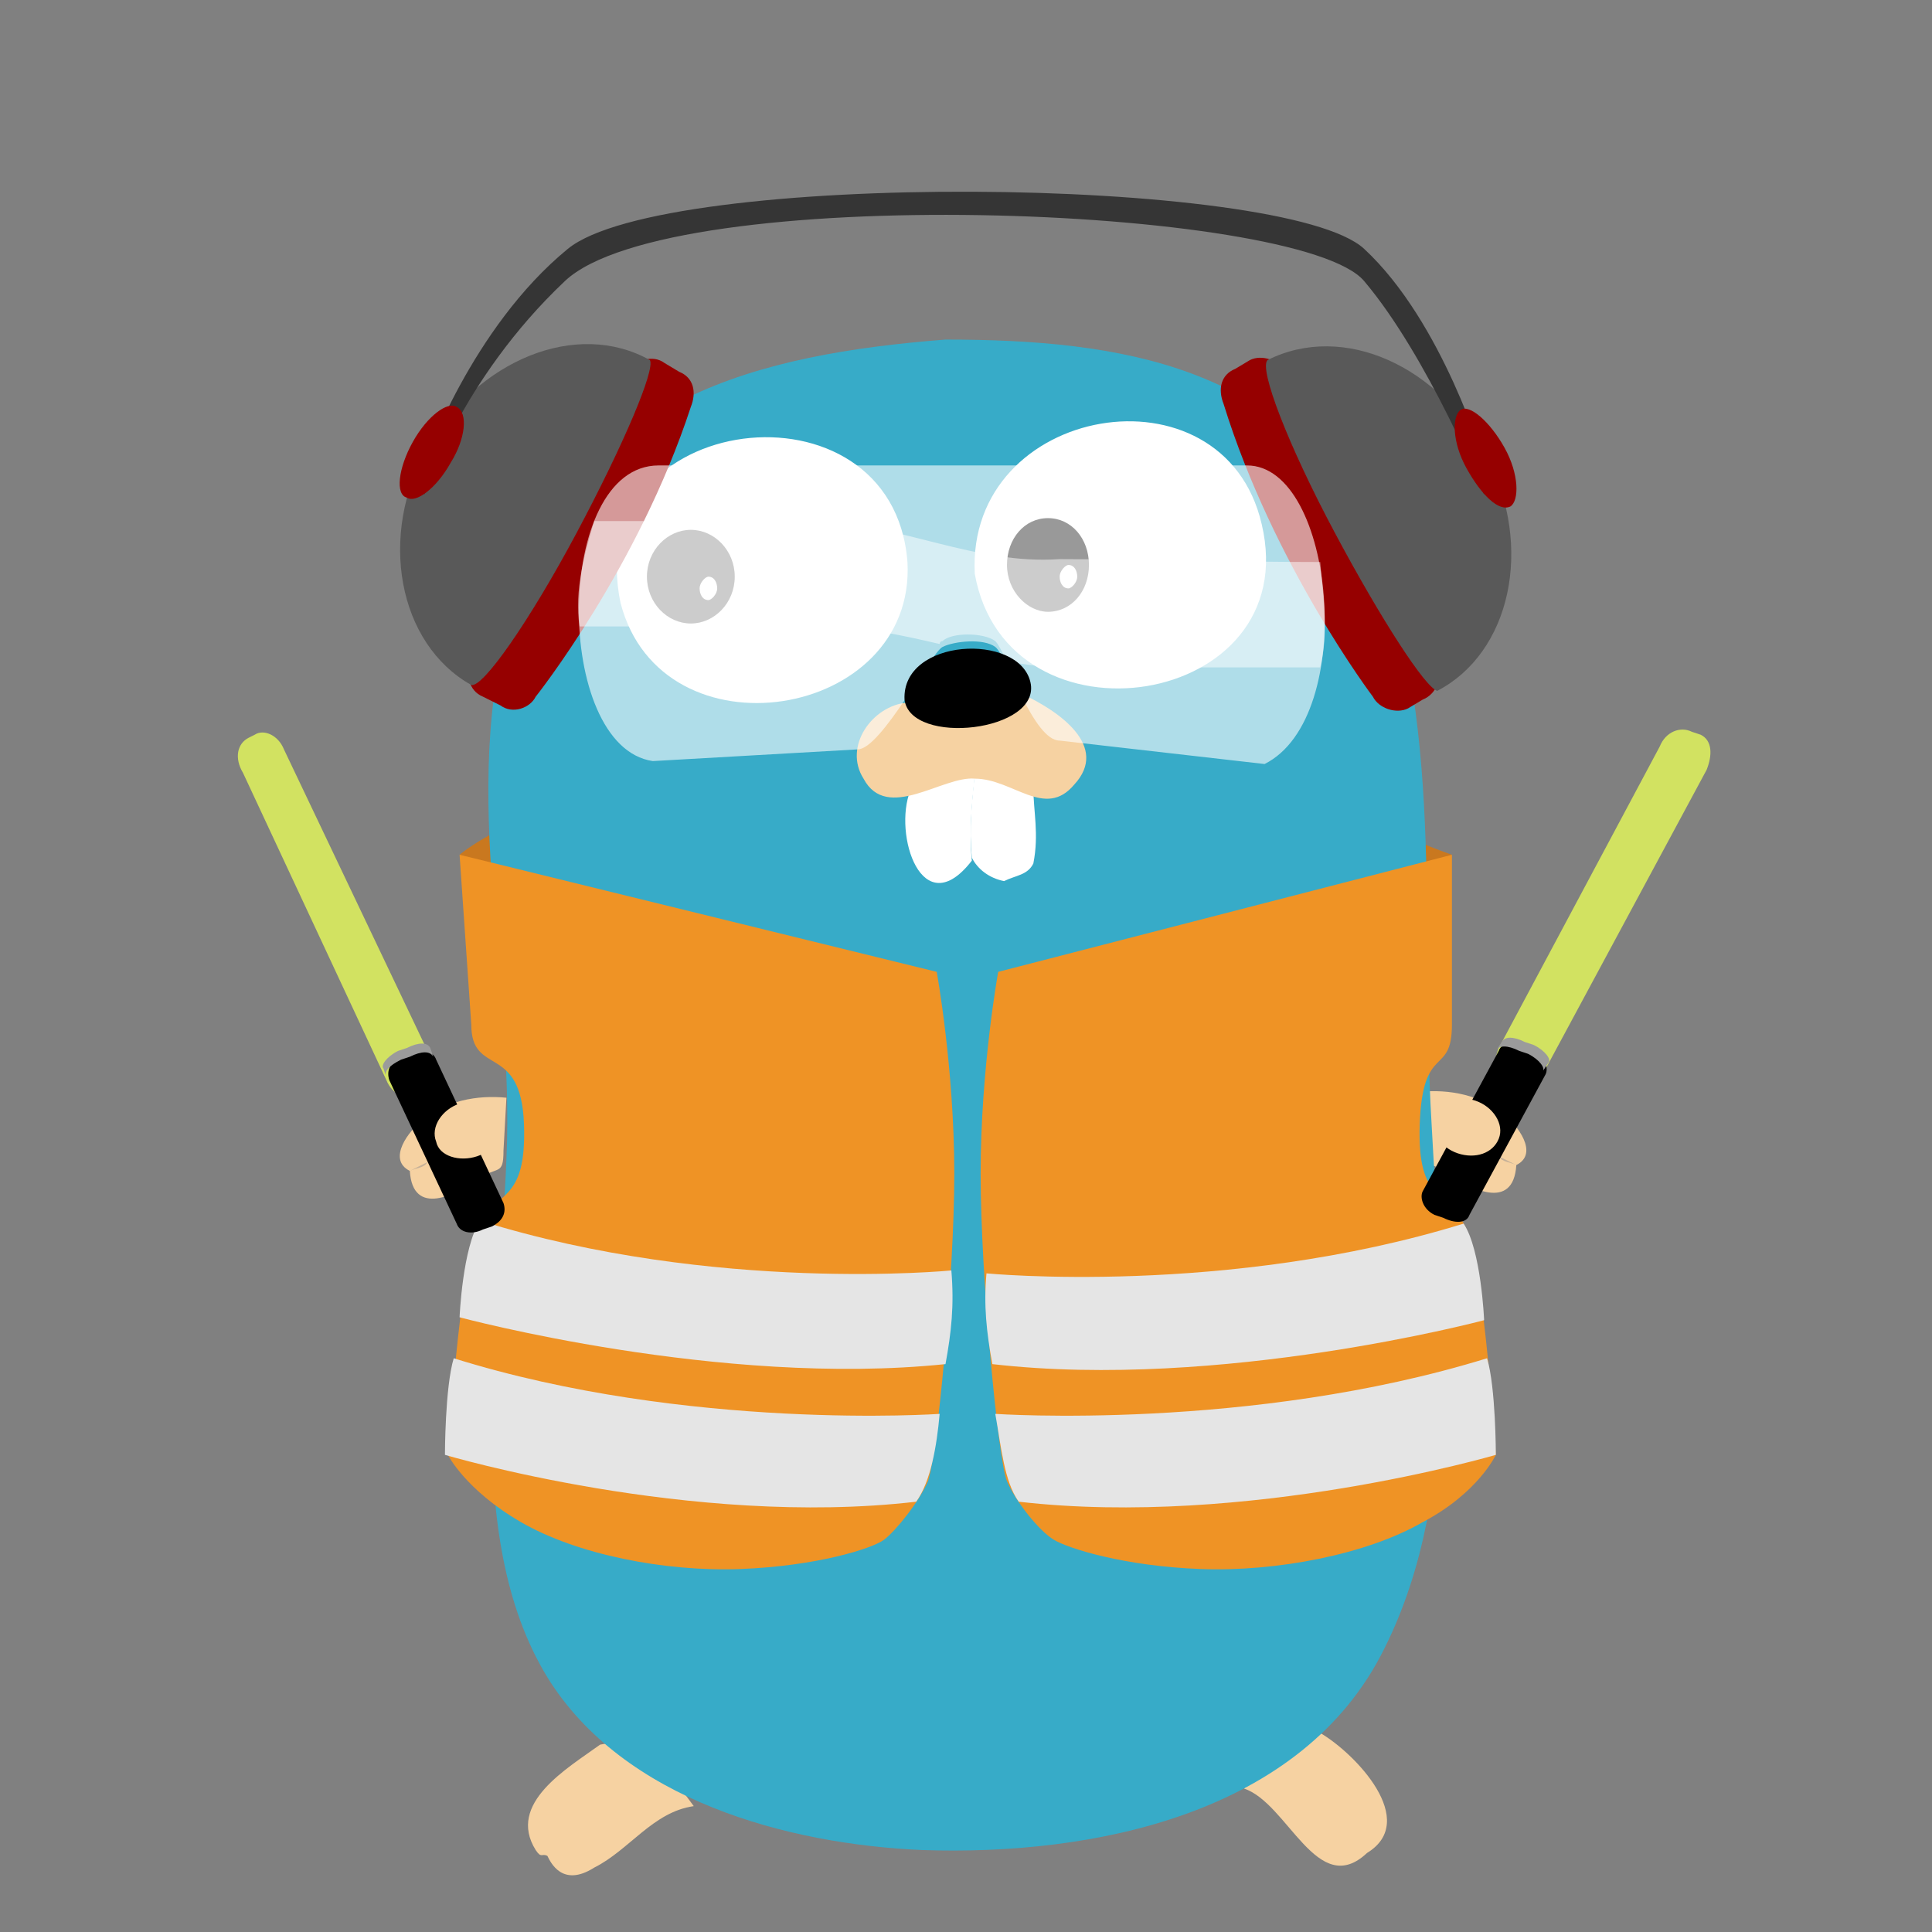 <svg class="icon" style="width: 1em;height: 1em;vertical-align: middle;fill: currentColor;overflow: hidden;" viewBox="0 0 1024 1024" version="1.1" xmlns="http://www.w3.org/2000/svg" p-id="22026"><rect x="0" y="0" width="1024" height="1024" fill="#808080" stroke="none"/><path d="M243.588 453.042s63.612-55.855 252.897-55.855c173.77 0 223.418 38.788 273.067 55.855l-259.103 125.673-266.861-125.673z" fill="#C9781F" p-id="22027"></path><path d="M217.212 620.606c1.552 24.824 24.824 12.412 35.685 4.655 10.861-7.758 13.964-1.552 13.964-15.515l1.552-27.927c-15.515-1.552-32.582 1.552-44.994 12.412-6.206 4.655-18.618 20.17-6.206 26.376" fill="#F6D2A2" p-id="22028"></path><path d="M217.212 620.606c3.103-1.552 7.758-1.552 9.309-4.655" fill="#C6B198" p-id="22029"></path><path d="M273.067 333.576c-93.091-26.376-23.273-144.291 51.2-94.642l-51.2 94.642z m411.152-103.952c72.921-51.2 139.636 65.164 54.303 93.091l-54.303-93.091z" fill="#37ABC8" p-id="22030"></path><path d="M699.733 918.497c18.618 10.861 52.752 46.545 24.824 63.612-26.376 24.824-41.891-26.376-65.164-34.133 10.861-15.515 23.273-27.927 40.339-29.479z m-332.024 38.788c-21.721 3.103-34.133 23.273-52.752 32.582-17.067 10.861-23.273-3.103-24.824-6.206-3.103-1.552-3.103 1.552-6.206-3.103-15.515-24.824 17.067-43.442 34.133-55.855 21.721-4.655 37.236 15.515 49.648 32.582z" fill="#F6D2A2" p-id="22031"></path><path d="M276.17 300.994c-12.412-6.206-21.721-15.515-13.964-29.479 6.206-12.412 20.17-12.412 32.582-4.655l-18.618 34.133z m443.733-12.412c12.412-6.206 21.721-15.515 13.964-29.479-6.206-12.412-20.17-12.412-32.582-4.655l18.618 34.133z" fill="#077E91" p-id="22032"></path><path d="M803.685 617.503c-1.552 24.824-24.824 12.412-35.685 4.655-10.861-7.758-13.964-1.552-13.964-15.515l-1.552-27.927c15.515-1.552 32.582 1.552 44.994 12.412 6.206 4.655 18.618 20.17 6.206 26.376" fill="#F6D2A2" p-id="22033"></path><path d="M803.685 617.503c-3.103-1.552-7.758-1.552-9.309-4.655" fill="#C6B198" p-id="22034"></path><path d="M501.139 179.976c93.091 0 179.976 13.964 224.97 102.4 40.339 99.297 26.376 206.352 32.582 311.855 4.655 89.988 17.067 195.491-24.824 279.273-43.442 88.436-155.152 110.158-245.139 107.055-71.37-3.103-158.255-26.376-198.594-91.539-46.545-76.024-24.824-190.836-21.721-274.618 4.655-100.848-27.927-201.697 6.206-300.994 34.133-102.4 127.224-125.673 226.521-133.43" fill="#37ABC8" p-id="22035"></path><path d="M516.655 304.097c17.067 96.194 175.321 71.37 152.048-26.376-20.17-86.885-156.703-63.612-152.048 26.376m-187.733 15.515c21.721 83.782 156.703 62.061 152.048-21.721-7.758-100.848-173.77-80.679-152.048 21.721m218.764 97.745c0 12.412 3.103 24.824 0 40.339-3.103 6.206-9.309 6.206-15.515 9.309-7.758-1.552-13.964-6.206-17.067-12.412-1.552-15.515 0-29.479 1.552-44.994l31.03 7.758z" fill="#FFFFFF" p-id="22036"></path><path d="M342.885 305.648c0-13.964 10.861-24.824 23.273-24.824s23.273 10.861 23.273 24.824-10.861 24.824-23.273 24.824-23.273-10.861-23.273-24.824z" p-id="22037"></path><path d="M370.812 311.855c0-3.103 3.103-6.206 4.655-6.206 3.103 0 4.655 3.103 4.655 6.206s-3.103 6.206-4.655 6.206c-3.103 0-4.655-3.103-4.655-6.206z" fill="#FFFFFF" p-id="22038"></path><path d="M533.721 299.442c0-13.964 9.309-24.824 21.721-24.824 12.412 0 21.721 10.861 21.721 24.824s-9.309 24.824-21.721 24.824c-10.861 0-21.721-10.861-21.721-24.824z" p-id="22039"></path><path d="M561.648 305.648c0-3.103 3.103-6.206 4.655-6.206 3.103 0 4.655 3.103 4.655 6.206s-3.103 6.206-4.655 6.206c-3.103 0-4.655-3.103-4.655-6.206zM482.521 418.909c-9.309 23.273 6.206 71.37 32.582 37.236-1.552-15.515 0-29.479 1.552-44.994l-34.133 7.758z" fill="#FFFFFF" p-id="22040"></path><path d="M480.97 372.364c-18.618 1.552-34.133 23.273-23.273 40.339 12.412 23.273 41.891-1.552 58.958 0 20.17 0 37.236 21.721 52.752 3.103 18.618-20.17-7.758-38.788-27.927-48.097l-60.509 4.655z" fill="#F6D2A2" p-id="22041"></path><path d="M243.588 453.042l6.206 89.988c0 27.927 26.376 9.309 27.927 52.752 1.552 43.442-15.515 34.133-24.824 55.855-9.309 21.721-15.515 119.467-15.515 119.467s9.309 18.618 38.788 35.685c29.479 17.067 76.024 26.376 116.364 24.824 40.339-1.552 69.818-10.861 76.024-15.515s18.618-20.17 23.273-31.03c4.655-12.412 13.964-108.606 13.964-162.909 0-55.855-9.309-107.055-9.309-107.055l-252.897-62.061z" fill="#EF9325" p-id="22042"></path><path d="M501.139 723.006c-119.467 12.412-257.552-24.824-257.552-24.824s1.552-37.236 10.861-51.2c124.121 38.788 249.794 26.376 249.794 26.376 1.552 18.618 0 32.582-3.103 49.648z m-15.515 72.921c-119.467 13.964-249.794-24.824-249.794-24.824s0-35.685 4.655-51.2c124.121 38.788 257.552 29.479 257.552 29.479-1.552 17.067-4.655 35.685-12.412 46.545z" fill="#E5E5E5" p-id="22043"></path><path d="M769.552 453.042V543.03c0 27.927-15.515 9.309-17.067 52.752-1.552 43.442 15.515 34.133 24.824 55.855 9.309 21.721 15.515 119.467 15.515 119.467S783.515 791.273 754.036 806.788c-29.479 17.067-77.576 26.376-117.915 24.824-40.339-1.552-69.818-10.861-77.576-15.515s-20.17-20.17-24.824-31.03-13.964-108.606-13.964-162.909c0-55.855 9.309-107.055 9.309-107.055l240.485-62.061z" fill="#EF9325" p-id="22044"></path><path d="M525.964 723.006c121.018 13.964 260.655-23.273 260.655-23.273s-1.552-37.236-10.861-51.2c-125.673 38.788-252.897 26.376-252.897 26.376-1.552 17.067 0 31.03 3.103 48.097z m13.964 72.921c121.018 13.964 252.897-24.824 252.897-24.824s0-35.685-4.655-51.2c-125.673 38.788-260.655 29.479-260.655 29.479 3.103 17.067 4.655 35.685 12.412 46.545z" fill="#E5E5E5" p-id="22045"></path><path d="M817.648 569.406c-3.103 7.758-10.861 10.861-17.067 7.758l-3.103-3.103c-6.206-3.103-6.206-10.861-3.103-18.618l85.333-159.806c3.103-7.758 10.861-10.861 17.067-7.758l4.655 1.552c6.206 3.103 6.206 10.861 3.103 18.618l-86.885 161.358z" fill="#D2E261" p-id="22046"></path><path d="M778.861 643.879c-1.552 4.655-7.758 4.655-13.964 1.552l-4.655-1.552c-6.206-3.103-7.758-9.309-6.206-12.412l40.339-74.473c1.552-4.655 7.758-4.655 13.964-1.552l4.655 1.552c6.206 3.103 7.758 9.309 6.206 12.412l-40.339 74.473z" p-id="22047"></path><path d="M812.994 553.891l-4.655-1.552c-6.206-3.103-10.861-3.103-12.412 0l-3.103 4.655c1.552-3.103 6.206-3.103 12.412 0l4.655 1.552c6.206 3.103 9.309 7.758 7.758 9.309l3.103-4.655c1.552-1.552-1.552-6.206-7.758-9.309z" fill="#9B9B9B" p-id="22048"></path><path d="M760.242 591.127c3.103-7.758 12.412-10.861 21.721-7.758s15.515 12.412 12.412 20.17c-3.103 7.758-12.412 10.861-21.721 7.758-9.309-3.103-15.515-12.412-12.412-20.17z" fill="#F6D2A2" p-id="22049"></path><path d="M204.8 572.509c3.103 7.758 10.861 10.861 15.515 7.758l4.655-1.552c6.206-3.103 7.758-10.861 3.103-18.618l-77.576-162.909c-3.103-7.758-10.861-10.861-15.515-7.758l-3.103 1.552c-6.206 3.103-7.758 10.861-3.103 18.618l76.024 162.909z" fill="#D2E261" p-id="22050"></path><path d="M242.036 648.533c1.552 4.655 7.758 6.206 13.964 3.103l4.655-1.552c6.206-3.103 7.758-7.758 6.206-12.412l-35.685-76.024c-1.552-4.655-7.758-6.206-13.964-3.103l-4.655 1.552c-6.206 3.103-7.758 7.758-6.206 12.412l35.685 76.024z" p-id="22051"></path><path d="M211.006 556.994l4.655-1.552c6.206-3.103 10.861-3.103 12.412 0l1.552 4.655c-1.552-3.103-6.206-3.103-12.412 0l-4.655 1.552c-6.206 3.103-9.309 6.206-7.758 9.309l-1.552-4.655c-1.552-1.552 1.552-6.206 7.758-9.309z" fill="#9B9B9B" p-id="22052"></path><path d="M265.309 592.679c3.103 7.758-3.103 17.067-12.412 20.17-9.309 3.103-20.17 0-21.721-7.758-3.103-7.758 3.103-17.067 12.412-20.17 9.309-1.552 18.618 1.552 21.721 7.758z" fill="#F6D2A2" p-id="22053"></path><path d="M283.927 369.261c-3.103 6.206-12.412 9.309-18.618 4.655l-9.309-4.655c-7.758-3.103-9.309-12.412-6.206-18.618l83.782-153.6c3.103-6.206 12.412-9.309 18.618-4.655l7.758 4.655c7.758 3.103 9.309 10.861 6.206 18.618-27.927 85.333-82.23 153.6-82.23 153.6z" fill="#960000" p-id="22054"></path><path d="M305.648 282.376c24.824-46.545 41.891-86.885 38.788-91.539-38.788-21.721-91.539 0-117.915 46.545s-15.515 103.952 23.273 125.673c6.206 1.552 31.03-34.133 55.855-80.679z" fill="#595959" p-id="22055"></path><path d="M727.661 369.261c3.103 6.206 12.412 9.309 18.618 6.206l7.758-4.655c7.758-3.103 10.861-12.412 6.206-18.618l-79.127-155.152c-3.103-6.206-12.412-9.309-18.618-6.206l-7.758 4.655c-7.758 3.103-9.309 10.861-6.206 18.618 26.376 85.333 79.127 155.152 79.127 155.152z" fill="#960000" p-id="22056"></path><path d="M707.491 282.376c-24.824-46.545-40.339-86.885-35.685-91.539 40.339-20.17 91.539 3.103 116.364 51.2 24.824 48.097 12.412 103.952-26.376 124.121-6.206-1.552-29.479-37.236-54.303-83.782z" fill="#595959" p-id="22057"></path><path d="M786.618 262.206s-29.479-72.921-63.612-113.261-367.709-52.752-423.564 0-74.473 113.261-74.473 113.261v-17.067s24.824-71.37 76.024-113.261 380.121-38.788 422.012 0 63.612 113.261 63.612 113.261v17.067z" fill="#353535" p-id="22058"></path><path d="M797.479 237.382c7.758 13.964 7.758 27.927 3.103 31.03-6.206 3.103-15.515-6.206-23.273-20.17s-7.758-27.927-3.103-31.03c4.655-3.103 15.515 6.206 23.273 20.17z m-578.715-3.103c7.758-13.964 18.618-21.721 23.273-18.618 6.206 3.103 4.655 17.067-3.103 29.479-7.758 13.964-18.618 21.721-23.273 18.618-6.206-1.552-4.655-15.515 3.103-29.479z" fill="#960000" p-id="22059"></path><path d="M660.945 246.691H349.091c-55.855 0-55.855 148.945-3.103 156.703l108.606-6.206c12.412 0 38.788-51.2 44.994-54.303s21.721-4.655 27.927 0c6.206 4.655 20.17 49.648 34.133 49.648l108.606 12.412c49.648-24.824 37.236-158.255-9.309-158.255z" fill="#FFFFFF" opacity=".6" p-id="22060"></path><path d="M432.873 276.17h-117.915c-4.655 15.515-10.861 37.236-7.758 55.855h125.673c24.824 0 44.994 4.655 65.164 9.309 0 0 0-1.552 1.552-1.552 4.655-4.655 21.721-4.655 27.927 0 1.552 1.552 3.103 4.655 6.206 10.861 9.309 1.552 20.17 3.103 29.479 3.103h136.533c4.655-18.618 1.552-37.236 0-55.855-41.891 0-107.055-1.552-138.085-1.552-44.994 3.103-83.782-18.618-128.776-20.17z" fill="#FFFFFF" opacity=".5" p-id="22061"></path><path d="M479.418 370.812c-1.552-32.582 60.509-35.685 66.715-9.309s-63.612 34.133-66.715 9.309c-3.103-18.618 0 0 0 0z" p-id="22062"></path></svg>